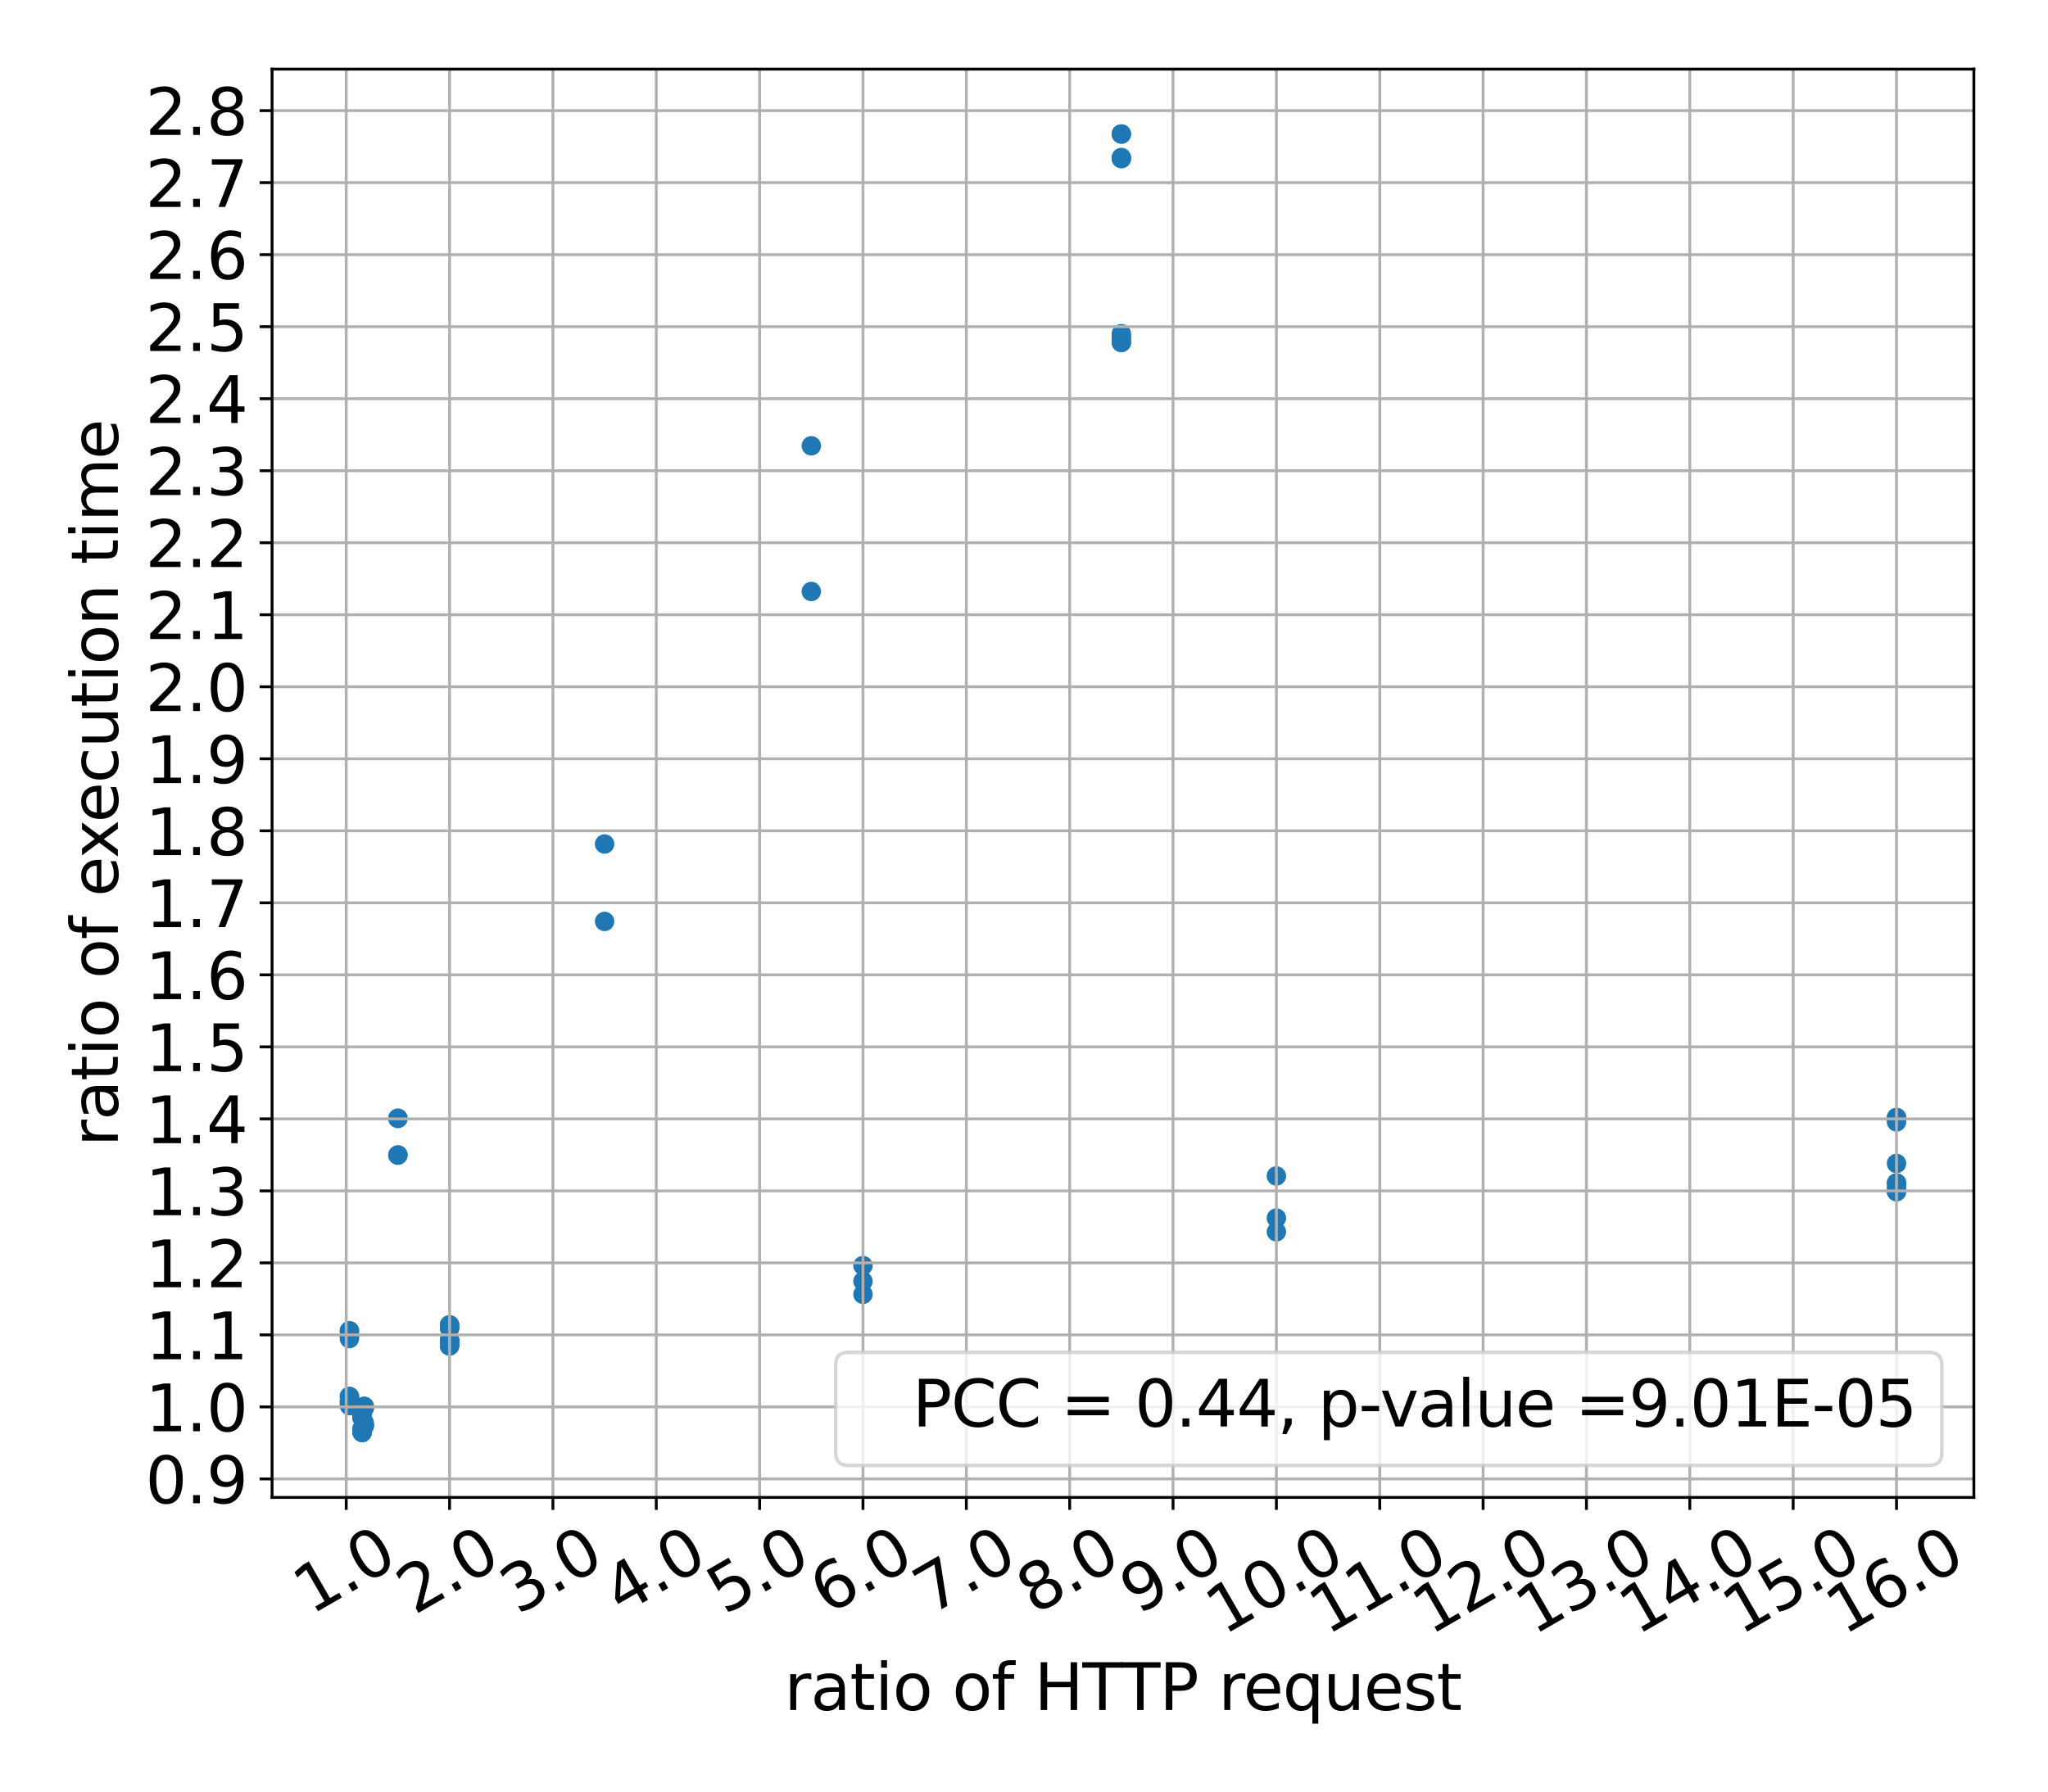 <?xml version="1.0" encoding="utf-8" standalone="no"?>
<!DOCTYPE svg PUBLIC "-//W3C//DTD SVG 1.1//EN"
  "http://www.w3.org/Graphics/SVG/1.1/DTD/svg11.dtd">
<svg xmlns:xlink="http://www.w3.org/1999/xlink" width="576pt" height="504pt" viewBox="0 0 576 504" xmlns="http://www.w3.org/2000/svg" version="1.1">
 <defs>
  <style type="text/css">*{stroke-linejoin: round; stroke-linecap: butt}</style>
 </defs>
 <g id="figure_1">
  <g id="patch_1">
   <path d="M 0 504 
L 576 504 
L 576 0 
L 0 0 
z
" style="fill: #ffffff"/>
  </g>
  <g id="axes_1">
   <g id="patch_2">
    <path d="M 76.52 421.245 
L 555.15 421.245 
L 555.15 19.44 
L 76.52 19.44 
z
" style="fill: #ffffff"/>
   </g>
   <g id="PathCollection_1">
    <defs>
     <path id="m82e9afa52d" d="M 0 2.236 
C 0.593 2.236 1.162 2 1.581 1.581 
C 2 1.162 2.236 0.593 2.236 0 
C 2.236 -0.593 2 -1.162 1.581 -1.581 
C 1.162 -2 0.593 -2.236 0 -2.236 
C -0.593 -2.236 -1.162 -2 -1.581 -1.581 
C -2 -1.162 -2.236 -0.593 -2.236 0 
C -2.236 0.593 -2 1.162 -1.581 1.581 
C -1.162 2 -0.593 2.236 0 2.236 
z
" style="stroke: #1f77b4"/>
    </defs>
    <g clip-path="url(#p5d6ca84e27)">
     <use xlink:href="#m82e9afa52d" x="101.847" y="398.099" style="fill: #1f77b4; stroke: #1f77b4"/>
     <use xlink:href="#m82e9afa52d" x="102.43" y="400.237" style="fill: #1f77b4; stroke: #1f77b4"/>
     <use xlink:href="#m82e9afa52d" x="98.276" y="376.557" style="fill: #1f77b4; stroke: #1f77b4"/>
     <use xlink:href="#m82e9afa52d" x="101.847" y="402.591" style="fill: #1f77b4; stroke: #1f77b4"/>
     <use xlink:href="#m82e9afa52d" x="102.43" y="396.157" style="fill: #1f77b4; stroke: #1f77b4"/>
     <use xlink:href="#m82e9afa52d" x="98.276" y="395.427" style="fill: #1f77b4; stroke: #1f77b4"/>
     <use xlink:href="#m82e9afa52d" x="533.394" y="327.301" style="fill: #1f77b4; stroke: #1f77b4"/>
     <use xlink:href="#m82e9afa52d" x="533.394" y="334.201" style="fill: #1f77b4; stroke: #1f77b4"/>
     <use xlink:href="#m82e9afa52d" x="315.384" y="44.306" style="fill: #1f77b4; stroke: #1f77b4"/>
     <use xlink:href="#m82e9afa52d" x="315.384" y="93.881" style="fill: #1f77b4; stroke: #1f77b4"/>
     <use xlink:href="#m82e9afa52d" x="533.394" y="315.597" style="fill: #1f77b4; stroke: #1f77b4"/>
     <use xlink:href="#m82e9afa52d" x="126.443" y="377.109" style="fill: #1f77b4; stroke: #1f77b4"/>
     <use xlink:href="#m82e9afa52d" x="126.443" y="377.193" style="fill: #1f77b4; stroke: #1f77b4"/>
     <use xlink:href="#m82e9afa52d" x="315.384" y="37.704" style="fill: #1f77b4; stroke: #1f77b4"/>
     <use xlink:href="#m82e9afa52d" x="111.909" y="324.929" style="fill: #1f77b4; stroke: #1f77b4"/>
     <use xlink:href="#m82e9afa52d" x="126.443" y="372.726" style="fill: #1f77b4; stroke: #1f77b4"/>
     <use xlink:href="#m82e9afa52d" x="101.847" y="398.854" style="fill: #1f77b4; stroke: #1f77b4"/>
     <use xlink:href="#m82e9afa52d" x="102.43" y="400.827" style="fill: #1f77b4; stroke: #1f77b4"/>
     <use xlink:href="#m82e9afa52d" x="98.276" y="375.835" style="fill: #1f77b4; stroke: #1f77b4"/>
     <use xlink:href="#m82e9afa52d" x="101.847" y="401.935" style="fill: #1f77b4; stroke: #1f77b4"/>
     <use xlink:href="#m82e9afa52d" x="102.43" y="395.953" style="fill: #1f77b4; stroke: #1f77b4"/>
     <use xlink:href="#m82e9afa52d" x="98.276" y="392.863" style="fill: #1f77b4; stroke: #1f77b4"/>
     <use xlink:href="#m82e9afa52d" x="126.443" y="377.888" style="fill: #1f77b4; stroke: #1f77b4"/>
     <use xlink:href="#m82e9afa52d" x="533.394" y="335.199" style="fill: #1f77b4; stroke: #1f77b4"/>
     <use xlink:href="#m82e9afa52d" x="111.909" y="314.601" style="fill: #1f77b4; stroke: #1f77b4"/>
     <use xlink:href="#m82e9afa52d" x="315.384" y="95.038" style="fill: #1f77b4; stroke: #1f77b4"/>
     <use xlink:href="#m82e9afa52d" x="126.443" y="373.596" style="fill: #1f77b4; stroke: #1f77b4"/>
     <use xlink:href="#m82e9afa52d" x="101.847" y="398.482" style="fill: #1f77b4; stroke: #1f77b4"/>
     <use xlink:href="#m82e9afa52d" x="102.43" y="401.15" style="fill: #1f77b4; stroke: #1f77b4"/>
     <use xlink:href="#m82e9afa52d" x="98.276" y="374.39" style="fill: #1f77b4; stroke: #1f77b4"/>
     <use xlink:href="#m82e9afa52d" x="101.847" y="402.981" style="fill: #1f77b4; stroke: #1f77b4"/>
     <use xlink:href="#m82e9afa52d" x="102.43" y="395.641" style="fill: #1f77b4; stroke: #1f77b4"/>
     <use xlink:href="#m82e9afa52d" x="98.276" y="394.319" style="fill: #1f77b4; stroke: #1f77b4"/>
     <use xlink:href="#m82e9afa52d" x="126.443" y="378.601" style="fill: #1f77b4; stroke: #1f77b4"/>
     <use xlink:href="#m82e9afa52d" x="533.394" y="332.812" style="fill: #1f77b4; stroke: #1f77b4"/>
     <use xlink:href="#m82e9afa52d" x="315.384" y="44.594" style="fill: #1f77b4; stroke: #1f77b4"/>
     <use xlink:href="#m82e9afa52d" x="315.384" y="96.34" style="fill: #1f77b4; stroke: #1f77b4"/>
     <use xlink:href="#m82e9afa52d" x="533.394" y="314.39" style="fill: #1f77b4; stroke: #1f77b4"/>
     <use xlink:href="#m82e9afa52d" x="126.443" y="377.109" style="fill: #1f77b4; stroke: #1f77b4"/>
     <use xlink:href="#m82e9afa52d" x="126.443" y="377.193" style="fill: #1f77b4; stroke: #1f77b4"/>
     <use xlink:href="#m82e9afa52d" x="315.384" y="37.704" style="fill: #1f77b4; stroke: #1f77b4"/>
     <use xlink:href="#m82e9afa52d" x="111.909" y="324.929" style="fill: #1f77b4; stroke: #1f77b4"/>
     <use xlink:href="#m82e9afa52d" x="126.443" y="372.726" style="fill: #1f77b4; stroke: #1f77b4"/>
     <use xlink:href="#m82e9afa52d" x="101.847" y="398.854" style="fill: #1f77b4; stroke: #1f77b4"/>
     <use xlink:href="#m82e9afa52d" x="102.43" y="400.827" style="fill: #1f77b4; stroke: #1f77b4"/>
     <use xlink:href="#m82e9afa52d" x="98.276" y="375.835" style="fill: #1f77b4; stroke: #1f77b4"/>
     <use xlink:href="#m82e9afa52d" x="101.847" y="401.935" style="fill: #1f77b4; stroke: #1f77b4"/>
     <use xlink:href="#m82e9afa52d" x="102.43" y="395.953" style="fill: #1f77b4; stroke: #1f77b4"/>
     <use xlink:href="#m82e9afa52d" x="98.276" y="392.863" style="fill: #1f77b4; stroke: #1f77b4"/>
     <use xlink:href="#m82e9afa52d" x="126.443" y="377.888" style="fill: #1f77b4; stroke: #1f77b4"/>
     <use xlink:href="#m82e9afa52d" x="533.394" y="335.199" style="fill: #1f77b4; stroke: #1f77b4"/>
     <use xlink:href="#m82e9afa52d" x="111.909" y="314.601" style="fill: #1f77b4; stroke: #1f77b4"/>
     <use xlink:href="#m82e9afa52d" x="315.384" y="95.038" style="fill: #1f77b4; stroke: #1f77b4"/>
     <use xlink:href="#m82e9afa52d" x="126.443" y="373.596" style="fill: #1f77b4; stroke: #1f77b4"/>
     <use xlink:href="#m82e9afa52d" x="101.847" y="398.482" style="fill: #1f77b4; stroke: #1f77b4"/>
     <use xlink:href="#m82e9afa52d" x="102.43" y="401.15" style="fill: #1f77b4; stroke: #1f77b4"/>
     <use xlink:href="#m82e9afa52d" x="98.276" y="374.39" style="fill: #1f77b4; stroke: #1f77b4"/>
     <use xlink:href="#m82e9afa52d" x="101.847" y="402.981" style="fill: #1f77b4; stroke: #1f77b4"/>
     <use xlink:href="#m82e9afa52d" x="102.43" y="395.641" style="fill: #1f77b4; stroke: #1f77b4"/>
     <use xlink:href="#m82e9afa52d" x="98.276" y="394.319" style="fill: #1f77b4; stroke: #1f77b4"/>
     <use xlink:href="#m82e9afa52d" x="126.443" y="378.601" style="fill: #1f77b4; stroke: #1f77b4"/>
     <use xlink:href="#m82e9afa52d" x="533.394" y="332.812" style="fill: #1f77b4; stroke: #1f77b4"/>
     <use xlink:href="#m82e9afa52d" x="315.384" y="44.594" style="fill: #1f77b4; stroke: #1f77b4"/>
     <use xlink:href="#m82e9afa52d" x="315.384" y="96.34" style="fill: #1f77b4; stroke: #1f77b4"/>
     <use xlink:href="#m82e9afa52d" x="533.394" y="314.39" style="fill: #1f77b4; stroke: #1f77b4"/>
     <use xlink:href="#m82e9afa52d" x="358.986" y="342.659" style="fill: #1f77b4; stroke: #1f77b4"/>
     <use xlink:href="#m82e9afa52d" x="358.986" y="346.522" style="fill: #1f77b4; stroke: #1f77b4"/>
     <use xlink:href="#m82e9afa52d" x="228.18" y="125.413" style="fill: #1f77b4; stroke: #1f77b4"/>
     <use xlink:href="#m82e9afa52d" x="228.18" y="166.393" style="fill: #1f77b4; stroke: #1f77b4"/>
     <use xlink:href="#m82e9afa52d" x="358.986" y="330.813" style="fill: #1f77b4; stroke: #1f77b4"/>
     <use xlink:href="#m82e9afa52d" x="242.714" y="360.437" style="fill: #1f77b4; stroke: #1f77b4"/>
     <use xlink:href="#m82e9afa52d" x="242.714" y="364.112" style="fill: #1f77b4; stroke: #1f77b4"/>
     <use xlink:href="#m82e9afa52d" x="170.044" y="237.427" style="fill: #1f77b4; stroke: #1f77b4"/>
     <use xlink:href="#m82e9afa52d" x="170.044" y="259.208" style="fill: #1f77b4; stroke: #1f77b4"/>
     <use xlink:href="#m82e9afa52d" x="242.714" y="356.029" style="fill: #1f77b4; stroke: #1f77b4"/>
    </g>
   </g>
   <g id="matplotlib.axis_1">
    <g id="xtick_1">
     <g id="line2d_1">
      <path d="M 97.375 421.245 
L 97.375 19.44 
" clip-path="url(#p5d6ca84e27)" style="fill: none; stroke: #b0b0b0; stroke-width: 0.8; stroke-linecap: square"/>
     </g>
     <g id="line2d_2">
      <defs>
       <path id="m3d6c0a48e7" d="M 0 0 
L 0 3.5 
" style="stroke: #000000; stroke-width: 0.8"/>
      </defs>
      <g>
       <use xlink:href="#m3d6c0a48e7" x="97.375" y="421.245" style="stroke: #000000; stroke-width: 0.8"/>
      </g>
     </g>
     <g id="text_1">
      <!-- 1.0 -->
      <g transform="translate(87.463 454.403) rotate(-30) scale(0.18 -0.18)">
       <defs>
        <path id="DejaVuSans-31" d="M 794 531 
L 1825 531 
L 1825 4091 
L 703 3866 
L 703 4441 
L 1819 4666 
L 2450 4666 
L 2450 531 
L 3481 531 
L 3481 0 
L 794 0 
L 794 531 
z
" transform="scale(0.016)"/>
        <path id="DejaVuSans-2e" d="M 684 794 
L 1344 794 
L 1344 0 
L 684 0 
L 684 794 
z
" transform="scale(0.016)"/>
        <path id="DejaVuSans-30" d="M 2034 4250 
Q 1547 4250 1301 3770 
Q 1056 3291 1056 2328 
Q 1056 1369 1301 889 
Q 1547 409 2034 409 
Q 2525 409 2770 889 
Q 3016 1369 3016 2328 
Q 3016 3291 2770 3770 
Q 2525 4250 2034 4250 
z
M 2034 4750 
Q 2819 4750 3233 4129 
Q 3647 3509 3647 2328 
Q 3647 1150 3233 529 
Q 2819 -91 2034 -91 
Q 1250 -91 836 529 
Q 422 1150 422 2328 
Q 422 3509 836 4129 
Q 1250 4750 2034 4750 
z
" transform="scale(0.016)"/>
       </defs>
       <use xlink:href="#DejaVuSans-31"/>
       <use xlink:href="#DejaVuSans-2e" x="63.623"/>
       <use xlink:href="#DejaVuSans-30" x="95.41"/>
      </g>
     </g>
    </g>
    <g id="xtick_2">
     <g id="line2d_3">
      <path d="M 126.443 421.245 
L 126.443 19.44 
" clip-path="url(#p5d6ca84e27)" style="fill: none; stroke: #b0b0b0; stroke-width: 0.8; stroke-linecap: square"/>
     </g>
     <g id="line2d_4">
      <g>
       <use xlink:href="#m3d6c0a48e7" x="126.443" y="421.245" style="stroke: #000000; stroke-width: 0.8"/>
      </g>
     </g>
     <g id="text_2">
      <!-- 2.0 -->
      <g transform="translate(116.531 454.403) rotate(-30) scale(0.18 -0.18)">
       <defs>
        <path id="DejaVuSans-32" d="M 1228 531 
L 3431 531 
L 3431 0 
L 469 0 
L 469 531 
Q 828 903 1448 1529 
Q 2069 2156 2228 2338 
Q 2531 2678 2651 2914 
Q 2772 3150 2772 3378 
Q 2772 3750 2511 3984 
Q 2250 4219 1831 4219 
Q 1534 4219 1204 4116 
Q 875 4013 500 3803 
L 500 4441 
Q 881 4594 1212 4672 
Q 1544 4750 1819 4750 
Q 2544 4750 2975 4387 
Q 3406 4025 3406 3419 
Q 3406 3131 3298 2873 
Q 3191 2616 2906 2266 
Q 2828 2175 2409 1742 
Q 1991 1309 1228 531 
z
" transform="scale(0.016)"/>
       </defs>
       <use xlink:href="#DejaVuSans-32"/>
       <use xlink:href="#DejaVuSans-2e" x="63.623"/>
       <use xlink:href="#DejaVuSans-30" x="95.41"/>
      </g>
     </g>
    </g>
    <g id="xtick_3">
     <g id="line2d_5">
      <path d="M 155.51 421.245 
L 155.51 19.44 
" clip-path="url(#p5d6ca84e27)" style="fill: none; stroke: #b0b0b0; stroke-width: 0.8; stroke-linecap: square"/>
     </g>
     <g id="line2d_6">
      <g>
       <use xlink:href="#m3d6c0a48e7" x="155.51" y="421.245" style="stroke: #000000; stroke-width: 0.8"/>
      </g>
     </g>
     <g id="text_3">
      <!-- 3.0 -->
      <g transform="translate(145.599 454.403) rotate(-30) scale(0.18 -0.18)">
       <defs>
        <path id="DejaVuSans-33" d="M 2597 2516 
Q 3050 2419 3304 2112 
Q 3559 1806 3559 1356 
Q 3559 666 3084 287 
Q 2609 -91 1734 -91 
Q 1441 -91 1130 -33 
Q 819 25 488 141 
L 488 750 
Q 750 597 1062 519 
Q 1375 441 1716 441 
Q 2309 441 2620 675 
Q 2931 909 2931 1356 
Q 2931 1769 2642 2001 
Q 2353 2234 1838 2234 
L 1294 2234 
L 1294 2753 
L 1863 2753 
Q 2328 2753 2575 2939 
Q 2822 3125 2822 3475 
Q 2822 3834 2567 4026 
Q 2313 4219 1838 4219 
Q 1578 4219 1281 4162 
Q 984 4106 628 3988 
L 628 4550 
Q 988 4650 1302 4700 
Q 1616 4750 1894 4750 
Q 2613 4750 3031 4423 
Q 3450 4097 3450 3541 
Q 3450 3153 3228 2886 
Q 3006 2619 2597 2516 
z
" transform="scale(0.016)"/>
       </defs>
       <use xlink:href="#DejaVuSans-33"/>
       <use xlink:href="#DejaVuSans-2e" x="63.623"/>
       <use xlink:href="#DejaVuSans-30" x="95.41"/>
      </g>
     </g>
    </g>
    <g id="xtick_4">
     <g id="line2d_7">
      <path d="M 184.578 421.245 
L 184.578 19.44 
" clip-path="url(#p5d6ca84e27)" style="fill: none; stroke: #b0b0b0; stroke-width: 0.8; stroke-linecap: square"/>
     </g>
     <g id="line2d_8">
      <g>
       <use xlink:href="#m3d6c0a48e7" x="184.578" y="421.245" style="stroke: #000000; stroke-width: 0.8"/>
      </g>
     </g>
     <g id="text_4">
      <!-- 4.0 -->
      <g transform="translate(174.667 454.403) rotate(-30) scale(0.18 -0.18)">
       <defs>
        <path id="DejaVuSans-34" d="M 2419 4116 
L 825 1625 
L 2419 1625 
L 2419 4116 
z
M 2253 4666 
L 3047 4666 
L 3047 1625 
L 3713 1625 
L 3713 1100 
L 3047 1100 
L 3047 0 
L 2419 0 
L 2419 1100 
L 313 1100 
L 313 1709 
L 2253 4666 
z
" transform="scale(0.016)"/>
       </defs>
       <use xlink:href="#DejaVuSans-34"/>
       <use xlink:href="#DejaVuSans-2e" x="63.623"/>
       <use xlink:href="#DejaVuSans-30" x="95.41"/>
      </g>
     </g>
    </g>
    <g id="xtick_5">
     <g id="line2d_9">
      <path d="M 213.646 421.245 
L 213.646 19.44 
" clip-path="url(#p5d6ca84e27)" style="fill: none; stroke: #b0b0b0; stroke-width: 0.8; stroke-linecap: square"/>
     </g>
     <g id="line2d_10">
      <g>
       <use xlink:href="#m3d6c0a48e7" x="213.646" y="421.245" style="stroke: #000000; stroke-width: 0.8"/>
      </g>
     </g>
     <g id="text_5">
      <!-- 5.0 -->
      <g transform="translate(203.735 454.403) rotate(-30) scale(0.18 -0.18)">
       <defs>
        <path id="DejaVuSans-35" d="M 691 4666 
L 3169 4666 
L 3169 4134 
L 1269 4134 
L 1269 2991 
Q 1406 3038 1543 3061 
Q 1681 3084 1819 3084 
Q 2600 3084 3056 2656 
Q 3513 2228 3513 1497 
Q 3513 744 3044 326 
Q 2575 -91 1722 -91 
Q 1428 -91 1123 -41 
Q 819 9 494 109 
L 494 744 
Q 775 591 1075 516 
Q 1375 441 1709 441 
Q 2250 441 2565 725 
Q 2881 1009 2881 1497 
Q 2881 1984 2565 2268 
Q 2250 2553 1709 2553 
Q 1456 2553 1204 2497 
Q 953 2441 691 2322 
L 691 4666 
z
" transform="scale(0.016)"/>
       </defs>
       <use xlink:href="#DejaVuSans-35"/>
       <use xlink:href="#DejaVuSans-2e" x="63.623"/>
       <use xlink:href="#DejaVuSans-30" x="95.41"/>
      </g>
     </g>
    </g>
    <g id="xtick_6">
     <g id="line2d_11">
      <path d="M 242.714 421.245 
L 242.714 19.44 
" clip-path="url(#p5d6ca84e27)" style="fill: none; stroke: #b0b0b0; stroke-width: 0.8; stroke-linecap: square"/>
     </g>
     <g id="line2d_12">
      <g>
       <use xlink:href="#m3d6c0a48e7" x="242.714" y="421.245" style="stroke: #000000; stroke-width: 0.8"/>
      </g>
     </g>
     <g id="text_6">
      <!-- 6.0 -->
      <g transform="translate(232.803 454.403) rotate(-30) scale(0.18 -0.18)">
       <defs>
        <path id="DejaVuSans-36" d="M 2113 2584 
Q 1688 2584 1439 2293 
Q 1191 2003 1191 1497 
Q 1191 994 1439 701 
Q 1688 409 2113 409 
Q 2538 409 2786 701 
Q 3034 994 3034 1497 
Q 3034 2003 2786 2293 
Q 2538 2584 2113 2584 
z
M 3366 4563 
L 3366 3988 
Q 3128 4100 2886 4159 
Q 2644 4219 2406 4219 
Q 1781 4219 1451 3797 
Q 1122 3375 1075 2522 
Q 1259 2794 1537 2939 
Q 1816 3084 2150 3084 
Q 2853 3084 3261 2657 
Q 3669 2231 3669 1497 
Q 3669 778 3244 343 
Q 2819 -91 2113 -91 
Q 1303 -91 875 529 
Q 447 1150 447 2328 
Q 447 3434 972 4092 
Q 1497 4750 2381 4750 
Q 2619 4750 2861 4703 
Q 3103 4656 3366 4563 
z
" transform="scale(0.016)"/>
       </defs>
       <use xlink:href="#DejaVuSans-36"/>
       <use xlink:href="#DejaVuSans-2e" x="63.623"/>
       <use xlink:href="#DejaVuSans-30" x="95.41"/>
      </g>
     </g>
    </g>
    <g id="xtick_7">
     <g id="line2d_13">
      <path d="M 271.782 421.245 
L 271.782 19.44 
" clip-path="url(#p5d6ca84e27)" style="fill: none; stroke: #b0b0b0; stroke-width: 0.8; stroke-linecap: square"/>
     </g>
     <g id="line2d_14">
      <g>
       <use xlink:href="#m3d6c0a48e7" x="271.782" y="421.245" style="stroke: #000000; stroke-width: 0.8"/>
      </g>
     </g>
     <g id="text_7">
      <!-- 7.0 -->
      <g transform="translate(261.87 454.403) rotate(-30) scale(0.18 -0.18)">
       <defs>
        <path id="DejaVuSans-37" d="M 525 4666 
L 3525 4666 
L 3525 4397 
L 1831 0 
L 1172 0 
L 2766 4134 
L 525 4134 
L 525 4666 
z
" transform="scale(0.016)"/>
       </defs>
       <use xlink:href="#DejaVuSans-37"/>
       <use xlink:href="#DejaVuSans-2e" x="63.623"/>
       <use xlink:href="#DejaVuSans-30" x="95.41"/>
      </g>
     </g>
    </g>
    <g id="xtick_8">
     <g id="line2d_15">
      <path d="M 300.85 421.245 
L 300.85 19.44 
" clip-path="url(#p5d6ca84e27)" style="fill: none; stroke: #b0b0b0; stroke-width: 0.8; stroke-linecap: square"/>
     </g>
     <g id="line2d_16">
      <g>
       <use xlink:href="#m3d6c0a48e7" x="300.85" y="421.245" style="stroke: #000000; stroke-width: 0.8"/>
      </g>
     </g>
     <g id="text_8">
      <!-- 8.0 -->
      <g transform="translate(290.938 454.403) rotate(-30) scale(0.18 -0.18)">
       <defs>
        <path id="DejaVuSans-38" d="M 2034 2216 
Q 1584 2216 1326 1975 
Q 1069 1734 1069 1313 
Q 1069 891 1326 650 
Q 1584 409 2034 409 
Q 2484 409 2743 651 
Q 3003 894 3003 1313 
Q 3003 1734 2745 1975 
Q 2488 2216 2034 2216 
z
M 1403 2484 
Q 997 2584 770 2862 
Q 544 3141 544 3541 
Q 544 4100 942 4425 
Q 1341 4750 2034 4750 
Q 2731 4750 3128 4425 
Q 3525 4100 3525 3541 
Q 3525 3141 3298 2862 
Q 3072 2584 2669 2484 
Q 3125 2378 3379 2068 
Q 3634 1759 3634 1313 
Q 3634 634 3220 271 
Q 2806 -91 2034 -91 
Q 1263 -91 848 271 
Q 434 634 434 1313 
Q 434 1759 690 2068 
Q 947 2378 1403 2484 
z
M 1172 3481 
Q 1172 3119 1398 2916 
Q 1625 2713 2034 2713 
Q 2441 2713 2670 2916 
Q 2900 3119 2900 3481 
Q 2900 3844 2670 4047 
Q 2441 4250 2034 4250 
Q 1625 4250 1398 4047 
Q 1172 3844 1172 3481 
z
" transform="scale(0.016)"/>
       </defs>
       <use xlink:href="#DejaVuSans-38"/>
       <use xlink:href="#DejaVuSans-2e" x="63.623"/>
       <use xlink:href="#DejaVuSans-30" x="95.41"/>
      </g>
     </g>
    </g>
    <g id="xtick_9">
     <g id="line2d_17">
      <path d="M 329.918 421.245 
L 329.918 19.44 
" clip-path="url(#p5d6ca84e27)" style="fill: none; stroke: #b0b0b0; stroke-width: 0.8; stroke-linecap: square"/>
     </g>
     <g id="line2d_18">
      <g>
       <use xlink:href="#m3d6c0a48e7" x="329.918" y="421.245" style="stroke: #000000; stroke-width: 0.8"/>
      </g>
     </g>
     <g id="text_9">
      <!-- 9.0 -->
      <g transform="translate(320.006 454.403) rotate(-30) scale(0.18 -0.18)">
       <defs>
        <path id="DejaVuSans-39" d="M 703 97 
L 703 672 
Q 941 559 1184 500 
Q 1428 441 1663 441 
Q 2288 441 2617 861 
Q 2947 1281 2994 2138 
Q 2813 1869 2534 1725 
Q 2256 1581 1919 1581 
Q 1219 1581 811 2004 
Q 403 2428 403 3163 
Q 403 3881 828 4315 
Q 1253 4750 1959 4750 
Q 2769 4750 3195 4129 
Q 3622 3509 3622 2328 
Q 3622 1225 3098 567 
Q 2575 -91 1691 -91 
Q 1453 -91 1209 -44 
Q 966 3 703 97 
z
M 1959 2075 
Q 2384 2075 2632 2365 
Q 2881 2656 2881 3163 
Q 2881 3666 2632 3958 
Q 2384 4250 1959 4250 
Q 1534 4250 1286 3958 
Q 1038 3666 1038 3163 
Q 1038 2656 1286 2365 
Q 1534 2075 1959 2075 
z
" transform="scale(0.016)"/>
       </defs>
       <use xlink:href="#DejaVuSans-39"/>
       <use xlink:href="#DejaVuSans-2e" x="63.623"/>
       <use xlink:href="#DejaVuSans-30" x="95.41"/>
      </g>
     </g>
    </g>
    <g id="xtick_10">
     <g id="line2d_19">
      <path d="M 358.986 421.245 
L 358.986 19.44 
" clip-path="url(#p5d6ca84e27)" style="fill: none; stroke: #b0b0b0; stroke-width: 0.8; stroke-linecap: square"/>
     </g>
     <g id="line2d_20">
      <g>
       <use xlink:href="#m3d6c0a48e7" x="358.986" y="421.245" style="stroke: #000000; stroke-width: 0.8"/>
      </g>
     </g>
     <g id="text_10">
      <!-- 10.0 -->
      <g transform="translate(344.115 460.129) rotate(-30) scale(0.18 -0.18)">
       <use xlink:href="#DejaVuSans-31"/>
       <use xlink:href="#DejaVuSans-30" x="63.623"/>
       <use xlink:href="#DejaVuSans-2e" x="127.246"/>
       <use xlink:href="#DejaVuSans-30" x="159.033"/>
      </g>
     </g>
    </g>
    <g id="xtick_11">
     <g id="line2d_21">
      <path d="M 388.054 421.245 
L 388.054 19.44 
" clip-path="url(#p5d6ca84e27)" style="fill: none; stroke: #b0b0b0; stroke-width: 0.8; stroke-linecap: square"/>
     </g>
     <g id="line2d_22">
      <g>
       <use xlink:href="#m3d6c0a48e7" x="388.054" y="421.245" style="stroke: #000000; stroke-width: 0.8"/>
      </g>
     </g>
     <g id="text_11">
      <!-- 11.0 -->
      <g transform="translate(373.183 460.129) rotate(-30) scale(0.18 -0.18)">
       <use xlink:href="#DejaVuSans-31"/>
       <use xlink:href="#DejaVuSans-31" x="63.623"/>
       <use xlink:href="#DejaVuSans-2e" x="127.246"/>
       <use xlink:href="#DejaVuSans-30" x="159.033"/>
      </g>
     </g>
    </g>
    <g id="xtick_12">
     <g id="line2d_23">
      <path d="M 417.122 421.245 
L 417.122 19.44 
" clip-path="url(#p5d6ca84e27)" style="fill: none; stroke: #b0b0b0; stroke-width: 0.8; stroke-linecap: square"/>
     </g>
     <g id="line2d_24">
      <g>
       <use xlink:href="#m3d6c0a48e7" x="417.122" y="421.245" style="stroke: #000000; stroke-width: 0.8"/>
      </g>
     </g>
     <g id="text_12">
      <!-- 12.0 -->
      <g transform="translate(402.251 460.129) rotate(-30) scale(0.18 -0.18)">
       <use xlink:href="#DejaVuSans-31"/>
       <use xlink:href="#DejaVuSans-32" x="63.623"/>
       <use xlink:href="#DejaVuSans-2e" x="127.246"/>
       <use xlink:href="#DejaVuSans-30" x="159.033"/>
      </g>
     </g>
    </g>
    <g id="xtick_13">
     <g id="line2d_25">
      <path d="M 446.19 421.245 
L 446.19 19.44 
" clip-path="url(#p5d6ca84e27)" style="fill: none; stroke: #b0b0b0; stroke-width: 0.8; stroke-linecap: square"/>
     </g>
     <g id="line2d_26">
      <g>
       <use xlink:href="#m3d6c0a48e7" x="446.19" y="421.245" style="stroke: #000000; stroke-width: 0.8"/>
      </g>
     </g>
     <g id="text_13">
      <!-- 13.0 -->
      <g transform="translate(431.319 460.129) rotate(-30) scale(0.18 -0.18)">
       <use xlink:href="#DejaVuSans-31"/>
       <use xlink:href="#DejaVuSans-33" x="63.623"/>
       <use xlink:href="#DejaVuSans-2e" x="127.246"/>
       <use xlink:href="#DejaVuSans-30" x="159.033"/>
      </g>
     </g>
    </g>
    <g id="xtick_14">
     <g id="line2d_27">
      <path d="M 475.258 421.245 
L 475.258 19.44 
" clip-path="url(#p5d6ca84e27)" style="fill: none; stroke: #b0b0b0; stroke-width: 0.8; stroke-linecap: square"/>
     </g>
     <g id="line2d_28">
      <g>
       <use xlink:href="#m3d6c0a48e7" x="475.258" y="421.245" style="stroke: #000000; stroke-width: 0.8"/>
      </g>
     </g>
     <g id="text_14">
      <!-- 14.0 -->
      <g transform="translate(460.387 460.129) rotate(-30) scale(0.18 -0.18)">
       <use xlink:href="#DejaVuSans-31"/>
       <use xlink:href="#DejaVuSans-34" x="63.623"/>
       <use xlink:href="#DejaVuSans-2e" x="127.246"/>
       <use xlink:href="#DejaVuSans-30" x="159.033"/>
      </g>
     </g>
    </g>
    <g id="xtick_15">
     <g id="line2d_29">
      <path d="M 504.326 421.245 
L 504.326 19.44 
" clip-path="url(#p5d6ca84e27)" style="fill: none; stroke: #b0b0b0; stroke-width: 0.8; stroke-linecap: square"/>
     </g>
     <g id="line2d_30">
      <g>
       <use xlink:href="#m3d6c0a48e7" x="504.326" y="421.245" style="stroke: #000000; stroke-width: 0.8"/>
      </g>
     </g>
     <g id="text_15">
      <!-- 15.0 -->
      <g transform="translate(489.455 460.129) rotate(-30) scale(0.18 -0.18)">
       <use xlink:href="#DejaVuSans-31"/>
       <use xlink:href="#DejaVuSans-35" x="63.623"/>
       <use xlink:href="#DejaVuSans-2e" x="127.246"/>
       <use xlink:href="#DejaVuSans-30" x="159.033"/>
      </g>
     </g>
    </g>
    <g id="xtick_16">
     <g id="line2d_31">
      <path d="M 533.394 421.245 
L 533.394 19.44 
" clip-path="url(#p5d6ca84e27)" style="fill: none; stroke: #b0b0b0; stroke-width: 0.8; stroke-linecap: square"/>
     </g>
     <g id="line2d_32">
      <g>
       <use xlink:href="#m3d6c0a48e7" x="533.394" y="421.245" style="stroke: #000000; stroke-width: 0.8"/>
      </g>
     </g>
     <g id="text_16">
      <!-- 16.0 -->
      <g transform="translate(518.523 460.129) rotate(-30) scale(0.18 -0.18)">
       <use xlink:href="#DejaVuSans-31"/>
       <use xlink:href="#DejaVuSans-36" x="63.623"/>
       <use xlink:href="#DejaVuSans-2e" x="127.246"/>
       <use xlink:href="#DejaVuSans-30" x="159.033"/>
      </g>
     </g>
    </g>
    <g id="text_17">
     <!-- ratio of HTTP request -->
     <g transform="translate(220.59 481.048) scale(0.18 -0.18)">
      <defs>
       <path id="DejaVuSans-72" d="M 2631 2963 
Q 2534 3019 2420 3045 
Q 2306 3072 2169 3072 
Q 1681 3072 1420 2755 
Q 1159 2438 1159 1844 
L 1159 0 
L 581 0 
L 581 3500 
L 1159 3500 
L 1159 2956 
Q 1341 3275 1631 3429 
Q 1922 3584 2338 3584 
Q 2397 3584 2469 3576 
Q 2541 3569 2628 3553 
L 2631 2963 
z
" transform="scale(0.016)"/>
       <path id="DejaVuSans-61" d="M 2194 1759 
Q 1497 1759 1228 1600 
Q 959 1441 959 1056 
Q 959 750 1161 570 
Q 1363 391 1709 391 
Q 2188 391 2477 730 
Q 2766 1069 2766 1631 
L 2766 1759 
L 2194 1759 
z
M 3341 1997 
L 3341 0 
L 2766 0 
L 2766 531 
Q 2569 213 2275 61 
Q 1981 -91 1556 -91 
Q 1019 -91 701 211 
Q 384 513 384 1019 
Q 384 1609 779 1909 
Q 1175 2209 1959 2209 
L 2766 2209 
L 2766 2266 
Q 2766 2663 2505 2880 
Q 2244 3097 1772 3097 
Q 1472 3097 1187 3025 
Q 903 2953 641 2809 
L 641 3341 
Q 956 3463 1253 3523 
Q 1550 3584 1831 3584 
Q 2591 3584 2966 3190 
Q 3341 2797 3341 1997 
z
" transform="scale(0.016)"/>
       <path id="DejaVuSans-74" d="M 1172 4494 
L 1172 3500 
L 2356 3500 
L 2356 3053 
L 1172 3053 
L 1172 1153 
Q 1172 725 1289 603 
Q 1406 481 1766 481 
L 2356 481 
L 2356 0 
L 1766 0 
Q 1100 0 847 248 
Q 594 497 594 1153 
L 594 3053 
L 172 3053 
L 172 3500 
L 594 3500 
L 594 4494 
L 1172 4494 
z
" transform="scale(0.016)"/>
       <path id="DejaVuSans-69" d="M 603 3500 
L 1178 3500 
L 1178 0 
L 603 0 
L 603 3500 
z
M 603 4863 
L 1178 4863 
L 1178 4134 
L 603 4134 
L 603 4863 
z
" transform="scale(0.016)"/>
       <path id="DejaVuSans-6f" d="M 1959 3097 
Q 1497 3097 1228 2736 
Q 959 2375 959 1747 
Q 959 1119 1226 758 
Q 1494 397 1959 397 
Q 2419 397 2687 759 
Q 2956 1122 2956 1747 
Q 2956 2369 2687 2733 
Q 2419 3097 1959 3097 
z
M 1959 3584 
Q 2709 3584 3137 3096 
Q 3566 2609 3566 1747 
Q 3566 888 3137 398 
Q 2709 -91 1959 -91 
Q 1206 -91 779 398 
Q 353 888 353 1747 
Q 353 2609 779 3096 
Q 1206 3584 1959 3584 
z
" transform="scale(0.016)"/>
       <path id="DejaVuSans-20" transform="scale(0.016)"/>
       <path id="DejaVuSans-66" d="M 2375 4863 
L 2375 4384 
L 1825 4384 
Q 1516 4384 1395 4259 
Q 1275 4134 1275 3809 
L 1275 3500 
L 2222 3500 
L 2222 3053 
L 1275 3053 
L 1275 0 
L 697 0 
L 697 3053 
L 147 3053 
L 147 3500 
L 697 3500 
L 697 3744 
Q 697 4328 969 4595 
Q 1241 4863 1831 4863 
L 2375 4863 
z
" transform="scale(0.016)"/>
       <path id="DejaVuSans-48" d="M 628 4666 
L 1259 4666 
L 1259 2753 
L 3553 2753 
L 3553 4666 
L 4184 4666 
L 4184 0 
L 3553 0 
L 3553 2222 
L 1259 2222 
L 1259 0 
L 628 0 
L 628 4666 
z
" transform="scale(0.016)"/>
       <path id="DejaVuSans-54" d="M -19 4666 
L 3928 4666 
L 3928 4134 
L 2272 4134 
L 2272 0 
L 1638 0 
L 1638 4134 
L -19 4134 
L -19 4666 
z
" transform="scale(0.016)"/>
       <path id="DejaVuSans-50" d="M 1259 4147 
L 1259 2394 
L 2053 2394 
Q 2494 2394 2734 2622 
Q 2975 2850 2975 3272 
Q 2975 3691 2734 3919 
Q 2494 4147 2053 4147 
L 1259 4147 
z
M 628 4666 
L 2053 4666 
Q 2838 4666 3239 4311 
Q 3641 3956 3641 3272 
Q 3641 2581 3239 2228 
Q 2838 1875 2053 1875 
L 1259 1875 
L 1259 0 
L 628 0 
L 628 4666 
z
" transform="scale(0.016)"/>
       <path id="DejaVuSans-65" d="M 3597 1894 
L 3597 1613 
L 953 1613 
Q 991 1019 1311 708 
Q 1631 397 2203 397 
Q 2534 397 2845 478 
Q 3156 559 3463 722 
L 3463 178 
Q 3153 47 2828 -22 
Q 2503 -91 2169 -91 
Q 1331 -91 842 396 
Q 353 884 353 1716 
Q 353 2575 817 3079 
Q 1281 3584 2069 3584 
Q 2775 3584 3186 3129 
Q 3597 2675 3597 1894 
z
M 3022 2063 
Q 3016 2534 2758 2815 
Q 2500 3097 2075 3097 
Q 1594 3097 1305 2825 
Q 1016 2553 972 2059 
L 3022 2063 
z
" transform="scale(0.016)"/>
       <path id="DejaVuSans-71" d="M 947 1747 
Q 947 1113 1208 752 
Q 1469 391 1925 391 
Q 2381 391 2643 752 
Q 2906 1113 2906 1747 
Q 2906 2381 2643 2742 
Q 2381 3103 1925 3103 
Q 1469 3103 1208 2742 
Q 947 2381 947 1747 
z
M 2906 525 
Q 2725 213 2448 61 
Q 2172 -91 1784 -91 
Q 1150 -91 751 415 
Q 353 922 353 1747 
Q 353 2572 751 3078 
Q 1150 3584 1784 3584 
Q 2172 3584 2448 3432 
Q 2725 3281 2906 2969 
L 2906 3500 
L 3481 3500 
L 3481 -1331 
L 2906 -1331 
L 2906 525 
z
" transform="scale(0.016)"/>
       <path id="DejaVuSans-75" d="M 544 1381 
L 544 3500 
L 1119 3500 
L 1119 1403 
Q 1119 906 1312 657 
Q 1506 409 1894 409 
Q 2359 409 2629 706 
Q 2900 1003 2900 1516 
L 2900 3500 
L 3475 3500 
L 3475 0 
L 2900 0 
L 2900 538 
Q 2691 219 2414 64 
Q 2138 -91 1772 -91 
Q 1169 -91 856 284 
Q 544 659 544 1381 
z
M 1991 3584 
L 1991 3584 
z
" transform="scale(0.016)"/>
       <path id="DejaVuSans-73" d="M 2834 3397 
L 2834 2853 
Q 2591 2978 2328 3040 
Q 2066 3103 1784 3103 
Q 1356 3103 1142 2972 
Q 928 2841 928 2578 
Q 928 2378 1081 2264 
Q 1234 2150 1697 2047 
L 1894 2003 
Q 2506 1872 2764 1633 
Q 3022 1394 3022 966 
Q 3022 478 2636 193 
Q 2250 -91 1575 -91 
Q 1294 -91 989 -36 
Q 684 19 347 128 
L 347 722 
Q 666 556 975 473 
Q 1284 391 1588 391 
Q 1994 391 2212 530 
Q 2431 669 2431 922 
Q 2431 1156 2273 1281 
Q 2116 1406 1581 1522 
L 1381 1569 
Q 847 1681 609 1914 
Q 372 2147 372 2553 
Q 372 3047 722 3315 
Q 1072 3584 1716 3584 
Q 2034 3584 2315 3537 
Q 2597 3491 2834 3397 
z
" transform="scale(0.016)"/>
      </defs>
      <use xlink:href="#DejaVuSans-72"/>
      <use xlink:href="#DejaVuSans-61" x="41.113"/>
      <use xlink:href="#DejaVuSans-74" x="102.393"/>
      <use xlink:href="#DejaVuSans-69" x="141.602"/>
      <use xlink:href="#DejaVuSans-6f" x="169.385"/>
      <use xlink:href="#DejaVuSans-20" x="230.566"/>
      <use xlink:href="#DejaVuSans-6f" x="262.354"/>
      <use xlink:href="#DejaVuSans-66" x="323.535"/>
      <use xlink:href="#DejaVuSans-20" x="358.74"/>
      <use xlink:href="#DejaVuSans-48" x="390.527"/>
      <use xlink:href="#DejaVuSans-54" x="465.723"/>
      <use xlink:href="#DejaVuSans-54" x="525.057"/>
      <use xlink:href="#DejaVuSans-50" x="586.141"/>
      <use xlink:href="#DejaVuSans-20" x="646.443"/>
      <use xlink:href="#DejaVuSans-72" x="678.23"/>
      <use xlink:href="#DejaVuSans-65" x="717.094"/>
      <use xlink:href="#DejaVuSans-71" x="778.617"/>
      <use xlink:href="#DejaVuSans-75" x="842.094"/>
      <use xlink:href="#DejaVuSans-65" x="905.473"/>
      <use xlink:href="#DejaVuSans-73" x="966.996"/>
      <use xlink:href="#DejaVuSans-74" x="1019.096"/>
     </g>
    </g>
   </g>
   <g id="matplotlib.axis_2">
    <g id="ytick_1">
     <g id="line2d_33">
      <path d="M 76.52 416.047 
L 555.15 416.047 
" clip-path="url(#p5d6ca84e27)" style="fill: none; stroke: #b0b0b0; stroke-width: 0.8; stroke-linecap: square"/>
     </g>
     <g id="line2d_34">
      <defs>
       <path id="m3d12f5a30f" d="M 0 0 
L -3.5 0 
" style="stroke: #000000; stroke-width: 0.8"/>
      </defs>
      <g>
       <use xlink:href="#m3d12f5a30f" x="76.52" y="416.047" style="stroke: #000000; stroke-width: 0.8"/>
      </g>
     </g>
     <g id="text_18">
      <!-- 0.9 -->
      <g transform="translate(40.894 422.885) scale(0.18 -0.18)">
       <use xlink:href="#DejaVuSans-30"/>
       <use xlink:href="#DejaVuSans-2e" x="63.623"/>
       <use xlink:href="#DejaVuSans-39" x="95.41"/>
      </g>
     </g>
    </g>
    <g id="ytick_2">
     <g id="line2d_35">
      <path d="M 76.52 395.787 
L 555.15 395.787 
" clip-path="url(#p5d6ca84e27)" style="fill: none; stroke: #b0b0b0; stroke-width: 0.8; stroke-linecap: square"/>
     </g>
     <g id="line2d_36">
      <g>
       <use xlink:href="#m3d12f5a30f" x="76.52" y="395.787" style="stroke: #000000; stroke-width: 0.8"/>
      </g>
     </g>
     <g id="text_19">
      <!-- 1.0 -->
      <g transform="translate(40.894 402.626) scale(0.18 -0.18)">
       <use xlink:href="#DejaVuSans-31"/>
       <use xlink:href="#DejaVuSans-2e" x="63.623"/>
       <use xlink:href="#DejaVuSans-30" x="95.41"/>
      </g>
     </g>
    </g>
    <g id="ytick_3">
     <g id="line2d_37">
      <path d="M 76.52 375.528 
L 555.15 375.528 
" clip-path="url(#p5d6ca84e27)" style="fill: none; stroke: #b0b0b0; stroke-width: 0.8; stroke-linecap: square"/>
     </g>
     <g id="line2d_38">
      <g>
       <use xlink:href="#m3d12f5a30f" x="76.52" y="375.528" style="stroke: #000000; stroke-width: 0.8"/>
      </g>
     </g>
     <g id="text_20">
      <!-- 1.1 -->
      <g transform="translate(40.894 382.367) scale(0.18 -0.18)">
       <use xlink:href="#DejaVuSans-31"/>
       <use xlink:href="#DejaVuSans-2e" x="63.623"/>
       <use xlink:href="#DejaVuSans-31" x="95.41"/>
      </g>
     </g>
    </g>
    <g id="ytick_4">
     <g id="line2d_39">
      <path d="M 76.52 355.269 
L 555.15 355.269 
" clip-path="url(#p5d6ca84e27)" style="fill: none; stroke: #b0b0b0; stroke-width: 0.8; stroke-linecap: square"/>
     </g>
     <g id="line2d_40">
      <g>
       <use xlink:href="#m3d12f5a30f" x="76.52" y="355.269" style="stroke: #000000; stroke-width: 0.8"/>
      </g>
     </g>
     <g id="text_21">
      <!-- 1.2 -->
      <g transform="translate(40.894 362.108) scale(0.18 -0.18)">
       <use xlink:href="#DejaVuSans-31"/>
       <use xlink:href="#DejaVuSans-2e" x="63.623"/>
       <use xlink:href="#DejaVuSans-32" x="95.41"/>
      </g>
     </g>
    </g>
    <g id="ytick_5">
     <g id="line2d_41">
      <path d="M 76.52 335.01 
L 555.15 335.01 
" clip-path="url(#p5d6ca84e27)" style="fill: none; stroke: #b0b0b0; stroke-width: 0.8; stroke-linecap: square"/>
     </g>
     <g id="line2d_42">
      <g>
       <use xlink:href="#m3d12f5a30f" x="76.52" y="335.01" style="stroke: #000000; stroke-width: 0.8"/>
      </g>
     </g>
     <g id="text_22">
      <!-- 1.3 -->
      <g transform="translate(40.894 341.848) scale(0.18 -0.18)">
       <use xlink:href="#DejaVuSans-31"/>
       <use xlink:href="#DejaVuSans-2e" x="63.623"/>
       <use xlink:href="#DejaVuSans-33" x="95.41"/>
      </g>
     </g>
    </g>
    <g id="ytick_6">
     <g id="line2d_43">
      <path d="M 76.52 314.751 
L 555.15 314.751 
" clip-path="url(#p5d6ca84e27)" style="fill: none; stroke: #b0b0b0; stroke-width: 0.8; stroke-linecap: square"/>
     </g>
     <g id="line2d_44">
      <g>
       <use xlink:href="#m3d12f5a30f" x="76.52" y="314.751" style="stroke: #000000; stroke-width: 0.8"/>
      </g>
     </g>
     <g id="text_23">
      <!-- 1.4 -->
      <g transform="translate(40.894 321.589) scale(0.18 -0.18)">
       <use xlink:href="#DejaVuSans-31"/>
       <use xlink:href="#DejaVuSans-2e" x="63.623"/>
       <use xlink:href="#DejaVuSans-34" x="95.41"/>
      </g>
     </g>
    </g>
    <g id="ytick_7">
     <g id="line2d_45">
      <path d="M 76.52 294.491 
L 555.15 294.491 
" clip-path="url(#p5d6ca84e27)" style="fill: none; stroke: #b0b0b0; stroke-width: 0.8; stroke-linecap: square"/>
     </g>
     <g id="line2d_46">
      <g>
       <use xlink:href="#m3d12f5a30f" x="76.52" y="294.491" style="stroke: #000000; stroke-width: 0.8"/>
      </g>
     </g>
     <g id="text_24">
      <!-- 1.5 -->
      <g transform="translate(40.894 301.33) scale(0.18 -0.18)">
       <use xlink:href="#DejaVuSans-31"/>
       <use xlink:href="#DejaVuSans-2e" x="63.623"/>
       <use xlink:href="#DejaVuSans-35" x="95.41"/>
      </g>
     </g>
    </g>
    <g id="ytick_8">
     <g id="line2d_47">
      <path d="M 76.52 274.232 
L 555.15 274.232 
" clip-path="url(#p5d6ca84e27)" style="fill: none; stroke: #b0b0b0; stroke-width: 0.8; stroke-linecap: square"/>
     </g>
     <g id="line2d_48">
      <g>
       <use xlink:href="#m3d12f5a30f" x="76.52" y="274.232" style="stroke: #000000; stroke-width: 0.8"/>
      </g>
     </g>
     <g id="text_25">
      <!-- 1.6 -->
      <g transform="translate(40.894 281.071) scale(0.18 -0.18)">
       <use xlink:href="#DejaVuSans-31"/>
       <use xlink:href="#DejaVuSans-2e" x="63.623"/>
       <use xlink:href="#DejaVuSans-36" x="95.41"/>
      </g>
     </g>
    </g>
    <g id="ytick_9">
     <g id="line2d_49">
      <path d="M 76.52 253.973 
L 555.15 253.973 
" clip-path="url(#p5d6ca84e27)" style="fill: none; stroke: #b0b0b0; stroke-width: 0.8; stroke-linecap: square"/>
     </g>
     <g id="line2d_50">
      <g>
       <use xlink:href="#m3d12f5a30f" x="76.52" y="253.973" style="stroke: #000000; stroke-width: 0.8"/>
      </g>
     </g>
     <g id="text_26">
      <!-- 1.7 -->
      <g transform="translate(40.894 260.812) scale(0.18 -0.18)">
       <use xlink:href="#DejaVuSans-31"/>
       <use xlink:href="#DejaVuSans-2e" x="63.623"/>
       <use xlink:href="#DejaVuSans-37" x="95.41"/>
      </g>
     </g>
    </g>
    <g id="ytick_10">
     <g id="line2d_51">
      <path d="M 76.52 233.714 
L 555.15 233.714 
" clip-path="url(#p5d6ca84e27)" style="fill: none; stroke: #b0b0b0; stroke-width: 0.8; stroke-linecap: square"/>
     </g>
     <g id="line2d_52">
      <g>
       <use xlink:href="#m3d12f5a30f" x="76.52" y="233.714" style="stroke: #000000; stroke-width: 0.8"/>
      </g>
     </g>
     <g id="text_27">
      <!-- 1.8 -->
      <g transform="translate(40.894 240.553) scale(0.18 -0.18)">
       <use xlink:href="#DejaVuSans-31"/>
       <use xlink:href="#DejaVuSans-2e" x="63.623"/>
       <use xlink:href="#DejaVuSans-38" x="95.41"/>
      </g>
     </g>
    </g>
    <g id="ytick_11">
     <g id="line2d_53">
      <path d="M 76.52 213.455 
L 555.15 213.455 
" clip-path="url(#p5d6ca84e27)" style="fill: none; stroke: #b0b0b0; stroke-width: 0.8; stroke-linecap: square"/>
     </g>
     <g id="line2d_54">
      <g>
       <use xlink:href="#m3d12f5a30f" x="76.52" y="213.455" style="stroke: #000000; stroke-width: 0.8"/>
      </g>
     </g>
     <g id="text_28">
      <!-- 1.9 -->
      <g transform="translate(40.894 220.293) scale(0.18 -0.18)">
       <use xlink:href="#DejaVuSans-31"/>
       <use xlink:href="#DejaVuSans-2e" x="63.623"/>
       <use xlink:href="#DejaVuSans-39" x="95.41"/>
      </g>
     </g>
    </g>
    <g id="ytick_12">
     <g id="line2d_55">
      <path d="M 76.52 193.196 
L 555.15 193.196 
" clip-path="url(#p5d6ca84e27)" style="fill: none; stroke: #b0b0b0; stroke-width: 0.8; stroke-linecap: square"/>
     </g>
     <g id="line2d_56">
      <g>
       <use xlink:href="#m3d12f5a30f" x="76.52" y="193.196" style="stroke: #000000; stroke-width: 0.8"/>
      </g>
     </g>
     <g id="text_29">
      <!-- 2.0 -->
      <g transform="translate(40.894 200.034) scale(0.18 -0.18)">
       <use xlink:href="#DejaVuSans-32"/>
       <use xlink:href="#DejaVuSans-2e" x="63.623"/>
       <use xlink:href="#DejaVuSans-30" x="95.41"/>
      </g>
     </g>
    </g>
    <g id="ytick_13">
     <g id="line2d_57">
      <path d="M 76.52 172.936 
L 555.15 172.936 
" clip-path="url(#p5d6ca84e27)" style="fill: none; stroke: #b0b0b0; stroke-width: 0.8; stroke-linecap: square"/>
     </g>
     <g id="line2d_58">
      <g>
       <use xlink:href="#m3d12f5a30f" x="76.52" y="172.936" style="stroke: #000000; stroke-width: 0.8"/>
      </g>
     </g>
     <g id="text_30">
      <!-- 2.1 -->
      <g transform="translate(40.894 179.775) scale(0.18 -0.18)">
       <use xlink:href="#DejaVuSans-32"/>
       <use xlink:href="#DejaVuSans-2e" x="63.623"/>
       <use xlink:href="#DejaVuSans-31" x="95.41"/>
      </g>
     </g>
    </g>
    <g id="ytick_14">
     <g id="line2d_59">
      <path d="M 76.52 152.677 
L 555.15 152.677 
" clip-path="url(#p5d6ca84e27)" style="fill: none; stroke: #b0b0b0; stroke-width: 0.8; stroke-linecap: square"/>
     </g>
     <g id="line2d_60">
      <g>
       <use xlink:href="#m3d12f5a30f" x="76.52" y="152.677" style="stroke: #000000; stroke-width: 0.8"/>
      </g>
     </g>
     <g id="text_31">
      <!-- 2.2 -->
      <g transform="translate(40.894 159.516) scale(0.18 -0.18)">
       <use xlink:href="#DejaVuSans-32"/>
       <use xlink:href="#DejaVuSans-2e" x="63.623"/>
       <use xlink:href="#DejaVuSans-32" x="95.41"/>
      </g>
     </g>
    </g>
    <g id="ytick_15">
     <g id="line2d_61">
      <path d="M 76.52 132.418 
L 555.15 132.418 
" clip-path="url(#p5d6ca84e27)" style="fill: none; stroke: #b0b0b0; stroke-width: 0.8; stroke-linecap: square"/>
     </g>
     <g id="line2d_62">
      <g>
       <use xlink:href="#m3d12f5a30f" x="76.52" y="132.418" style="stroke: #000000; stroke-width: 0.8"/>
      </g>
     </g>
     <g id="text_32">
      <!-- 2.3 -->
      <g transform="translate(40.894 139.257) scale(0.18 -0.18)">
       <use xlink:href="#DejaVuSans-32"/>
       <use xlink:href="#DejaVuSans-2e" x="63.623"/>
       <use xlink:href="#DejaVuSans-33" x="95.41"/>
      </g>
     </g>
    </g>
    <g id="ytick_16">
     <g id="line2d_63">
      <path d="M 76.52 112.159 
L 555.15 112.159 
" clip-path="url(#p5d6ca84e27)" style="fill: none; stroke: #b0b0b0; stroke-width: 0.8; stroke-linecap: square"/>
     </g>
     <g id="line2d_64">
      <g>
       <use xlink:href="#m3d12f5a30f" x="76.52" y="112.159" style="stroke: #000000; stroke-width: 0.8"/>
      </g>
     </g>
     <g id="text_33">
      <!-- 2.4 -->
      <g transform="translate(40.894 118.997) scale(0.18 -0.18)">
       <use xlink:href="#DejaVuSans-32"/>
       <use xlink:href="#DejaVuSans-2e" x="63.623"/>
       <use xlink:href="#DejaVuSans-34" x="95.41"/>
      </g>
     </g>
    </g>
    <g id="ytick_17">
     <g id="line2d_65">
      <path d="M 76.52 91.9 
L 555.15 91.9 
" clip-path="url(#p5d6ca84e27)" style="fill: none; stroke: #b0b0b0; stroke-width: 0.8; stroke-linecap: square"/>
     </g>
     <g id="line2d_66">
      <g>
       <use xlink:href="#m3d12f5a30f" x="76.52" y="91.9" style="stroke: #000000; stroke-width: 0.8"/>
      </g>
     </g>
     <g id="text_34">
      <!-- 2.5 -->
      <g transform="translate(40.894 98.738) scale(0.18 -0.18)">
       <use xlink:href="#DejaVuSans-32"/>
       <use xlink:href="#DejaVuSans-2e" x="63.623"/>
       <use xlink:href="#DejaVuSans-35" x="95.41"/>
      </g>
     </g>
    </g>
    <g id="ytick_18">
     <g id="line2d_67">
      <path d="M 76.52 71.64 
L 555.15 71.64 
" clip-path="url(#p5d6ca84e27)" style="fill: none; stroke: #b0b0b0; stroke-width: 0.8; stroke-linecap: square"/>
     </g>
     <g id="line2d_68">
      <g>
       <use xlink:href="#m3d12f5a30f" x="76.52" y="71.64" style="stroke: #000000; stroke-width: 0.8"/>
      </g>
     </g>
     <g id="text_35">
      <!-- 2.6 -->
      <g transform="translate(40.894 78.479) scale(0.18 -0.18)">
       <use xlink:href="#DejaVuSans-32"/>
       <use xlink:href="#DejaVuSans-2e" x="63.623"/>
       <use xlink:href="#DejaVuSans-36" x="95.41"/>
      </g>
     </g>
    </g>
    <g id="ytick_19">
     <g id="line2d_69">
      <path d="M 76.52 51.381 
L 555.15 51.381 
" clip-path="url(#p5d6ca84e27)" style="fill: none; stroke: #b0b0b0; stroke-width: 0.8; stroke-linecap: square"/>
     </g>
     <g id="line2d_70">
      <g>
       <use xlink:href="#m3d12f5a30f" x="76.52" y="51.381" style="stroke: #000000; stroke-width: 0.8"/>
      </g>
     </g>
     <g id="text_36">
      <!-- 2.7 -->
      <g transform="translate(40.894 58.22) scale(0.18 -0.18)">
       <use xlink:href="#DejaVuSans-32"/>
       <use xlink:href="#DejaVuSans-2e" x="63.623"/>
       <use xlink:href="#DejaVuSans-37" x="95.41"/>
      </g>
     </g>
    </g>
    <g id="ytick_20">
     <g id="line2d_71">
      <path d="M 76.52 31.122 
L 555.15 31.122 
" clip-path="url(#p5d6ca84e27)" style="fill: none; stroke: #b0b0b0; stroke-width: 0.8; stroke-linecap: square"/>
     </g>
     <g id="line2d_72">
      <g>
       <use xlink:href="#m3d12f5a30f" x="76.52" y="31.122" style="stroke: #000000; stroke-width: 0.8"/>
      </g>
     </g>
     <g id="text_37">
      <!-- 2.8 -->
      <g transform="translate(40.894 37.961) scale(0.18 -0.18)">
       <use xlink:href="#DejaVuSans-32"/>
       <use xlink:href="#DejaVuSans-2e" x="63.623"/>
       <use xlink:href="#DejaVuSans-38" x="95.41"/>
      </g>
     </g>
    </g>
    <g id="text_38">
     <!-- ratio of execution time -->
     <g transform="translate(33.151 322.538) rotate(-90) scale(0.18 -0.18)">
      <defs>
       <path id="DejaVuSans-78" d="M 3513 3500 
L 2247 1797 
L 3578 0 
L 2900 0 
L 1881 1375 
L 863 0 
L 184 0 
L 1544 1831 
L 300 3500 
L 978 3500 
L 1906 2253 
L 2834 3500 
L 3513 3500 
z
" transform="scale(0.016)"/>
       <path id="DejaVuSans-63" d="M 3122 3366 
L 3122 2828 
Q 2878 2963 2633 3030 
Q 2388 3097 2138 3097 
Q 1578 3097 1268 2742 
Q 959 2388 959 1747 
Q 959 1106 1268 751 
Q 1578 397 2138 397 
Q 2388 397 2633 464 
Q 2878 531 3122 666 
L 3122 134 
Q 2881 22 2623 -34 
Q 2366 -91 2075 -91 
Q 1284 -91 818 406 
Q 353 903 353 1747 
Q 353 2603 823 3093 
Q 1294 3584 2113 3584 
Q 2378 3584 2631 3529 
Q 2884 3475 3122 3366 
z
" transform="scale(0.016)"/>
       <path id="DejaVuSans-6e" d="M 3513 2113 
L 3513 0 
L 2938 0 
L 2938 2094 
Q 2938 2591 2744 2837 
Q 2550 3084 2163 3084 
Q 1697 3084 1428 2787 
Q 1159 2491 1159 1978 
L 1159 0 
L 581 0 
L 581 3500 
L 1159 3500 
L 1159 2956 
Q 1366 3272 1645 3428 
Q 1925 3584 2291 3584 
Q 2894 3584 3203 3211 
Q 3513 2838 3513 2113 
z
" transform="scale(0.016)"/>
       <path id="DejaVuSans-6d" d="M 3328 2828 
Q 3544 3216 3844 3400 
Q 4144 3584 4550 3584 
Q 5097 3584 5394 3201 
Q 5691 2819 5691 2113 
L 5691 0 
L 5113 0 
L 5113 2094 
Q 5113 2597 4934 2840 
Q 4756 3084 4391 3084 
Q 3944 3084 3684 2787 
Q 3425 2491 3425 1978 
L 3425 0 
L 2847 0 
L 2847 2094 
Q 2847 2600 2669 2842 
Q 2491 3084 2119 3084 
Q 1678 3084 1418 2786 
Q 1159 2488 1159 1978 
L 1159 0 
L 581 0 
L 581 3500 
L 1159 3500 
L 1159 2956 
Q 1356 3278 1631 3431 
Q 1906 3584 2284 3584 
Q 2666 3584 2933 3390 
Q 3200 3197 3328 2828 
z
" transform="scale(0.016)"/>
      </defs>
      <use xlink:href="#DejaVuSans-72"/>
      <use xlink:href="#DejaVuSans-61" x="41.113"/>
      <use xlink:href="#DejaVuSans-74" x="102.393"/>
      <use xlink:href="#DejaVuSans-69" x="141.602"/>
      <use xlink:href="#DejaVuSans-6f" x="169.385"/>
      <use xlink:href="#DejaVuSans-20" x="230.566"/>
      <use xlink:href="#DejaVuSans-6f" x="262.354"/>
      <use xlink:href="#DejaVuSans-66" x="323.535"/>
      <use xlink:href="#DejaVuSans-20" x="358.74"/>
      <use xlink:href="#DejaVuSans-65" x="390.527"/>
      <use xlink:href="#DejaVuSans-78" x="450.301"/>
      <use xlink:href="#DejaVuSans-65" x="506.355"/>
      <use xlink:href="#DejaVuSans-63" x="567.879"/>
      <use xlink:href="#DejaVuSans-75" x="622.859"/>
      <use xlink:href="#DejaVuSans-74" x="686.238"/>
      <use xlink:href="#DejaVuSans-69" x="725.447"/>
      <use xlink:href="#DejaVuSans-6f" x="753.23"/>
      <use xlink:href="#DejaVuSans-6e" x="814.412"/>
      <use xlink:href="#DejaVuSans-20" x="877.791"/>
      <use xlink:href="#DejaVuSans-74" x="909.578"/>
      <use xlink:href="#DejaVuSans-69" x="948.787"/>
      <use xlink:href="#DejaVuSans-6d" x="976.57"/>
      <use xlink:href="#DejaVuSans-65" x="1073.982"/>
     </g>
    </g>
   </g>
   <g id="patch_3">
    <path d="M 76.52 421.245 
L 76.52 19.44 
" style="fill: none; stroke: #000000; stroke-width: 0.8; stroke-linejoin: miter; stroke-linecap: square"/>
   </g>
   <g id="patch_4">
    <path d="M 555.15 421.245 
L 555.15 19.44 
" style="fill: none; stroke: #000000; stroke-width: 0.8; stroke-linejoin: miter; stroke-linecap: square"/>
   </g>
   <g id="patch_5">
    <path d="M 76.52 421.245 
L 555.15 421.245 
" style="fill: none; stroke: #000000; stroke-width: 0.8; stroke-linejoin: miter; stroke-linecap: square"/>
   </g>
   <g id="patch_6">
    <path d="M 76.52 19.44 
L 555.15 19.44 
" style="fill: none; stroke: #000000; stroke-width: 0.8; stroke-linejoin: miter; stroke-linecap: square"/>
   </g>
   <g id="legend_1">
    <g id="patch_7">
     <path d="M 238.642 412.245 
L 542.55 412.245 
Q 546.15 412.245 546.15 408.645 
L 546.15 384.024 
Q 546.15 380.424 542.55 380.424 
L 238.642 380.424 
Q 235.042 380.424 235.042 384.024 
L 235.042 408.645 
Q 235.042 412.245 238.642 412.245 
z
" style="fill: #ffffff; opacity: 0.8; stroke: #cccccc; stroke-linejoin: miter"/>
    </g>
    <g id="patch_8">
     <path d="M 242.242 396.892 
L 242.242 396.892 
L 242.242 392.482 
L 242.242 392.482 
L 242.242 396.892 
z
" style="fill: none"/>
    </g>
    <g id="text_39">
     <!-- PCC = 0.44, p-value =9.01E-05 -->
     <g transform="translate(256.642 401.302) scale(0.18 -0.18)">
      <defs>
       <path id="DejaVuSans-43" d="M 4122 4306 
L 4122 3641 
Q 3803 3938 3442 4084 
Q 3081 4231 2675 4231 
Q 1875 4231 1450 3742 
Q 1025 3253 1025 2328 
Q 1025 1406 1450 917 
Q 1875 428 2675 428 
Q 3081 428 3442 575 
Q 3803 722 4122 1019 
L 4122 359 
Q 3791 134 3420 21 
Q 3050 -91 2638 -91 
Q 1578 -91 968 557 
Q 359 1206 359 2328 
Q 359 3453 968 4101 
Q 1578 4750 2638 4750 
Q 3056 4750 3426 4639 
Q 3797 4528 4122 4306 
z
" transform="scale(0.016)"/>
       <path id="DejaVuSans-3d" d="M 678 2906 
L 4684 2906 
L 4684 2381 
L 678 2381 
L 678 2906 
z
M 678 1631 
L 4684 1631 
L 4684 1100 
L 678 1100 
L 678 1631 
z
" transform="scale(0.016)"/>
       <path id="DejaVuSans-2c" d="M 750 794 
L 1409 794 
L 1409 256 
L 897 -744 
L 494 -744 
L 750 256 
L 750 794 
z
" transform="scale(0.016)"/>
       <path id="DejaVuSans-70" d="M 1159 525 
L 1159 -1331 
L 581 -1331 
L 581 3500 
L 1159 3500 
L 1159 2969 
Q 1341 3281 1617 3432 
Q 1894 3584 2278 3584 
Q 2916 3584 3314 3078 
Q 3713 2572 3713 1747 
Q 3713 922 3314 415 
Q 2916 -91 2278 -91 
Q 1894 -91 1617 61 
Q 1341 213 1159 525 
z
M 3116 1747 
Q 3116 2381 2855 2742 
Q 2594 3103 2138 3103 
Q 1681 3103 1420 2742 
Q 1159 2381 1159 1747 
Q 1159 1113 1420 752 
Q 1681 391 2138 391 
Q 2594 391 2855 752 
Q 3116 1113 3116 1747 
z
" transform="scale(0.016)"/>
       <path id="DejaVuSans-2d" d="M 313 2009 
L 1997 2009 
L 1997 1497 
L 313 1497 
L 313 2009 
z
" transform="scale(0.016)"/>
       <path id="DejaVuSans-76" d="M 191 3500 
L 800 3500 
L 1894 563 
L 2988 3500 
L 3597 3500 
L 2284 0 
L 1503 0 
L 191 3500 
z
" transform="scale(0.016)"/>
       <path id="DejaVuSans-6c" d="M 603 4863 
L 1178 4863 
L 1178 0 
L 603 0 
L 603 4863 
z
" transform="scale(0.016)"/>
       <path id="DejaVuSans-45" d="M 628 4666 
L 3578 4666 
L 3578 4134 
L 1259 4134 
L 1259 2753 
L 3481 2753 
L 3481 2222 
L 1259 2222 
L 1259 531 
L 3634 531 
L 3634 0 
L 628 0 
L 628 4666 
z
" transform="scale(0.016)"/>
      </defs>
      <use xlink:href="#DejaVuSans-50"/>
      <use xlink:href="#DejaVuSans-43" x="60.303"/>
      <use xlink:href="#DejaVuSans-43" x="130.127"/>
      <use xlink:href="#DejaVuSans-20" x="199.951"/>
      <use xlink:href="#DejaVuSans-3d" x="231.738"/>
      <use xlink:href="#DejaVuSans-20" x="315.527"/>
      <use xlink:href="#DejaVuSans-30" x="347.314"/>
      <use xlink:href="#DejaVuSans-2e" x="410.938"/>
      <use xlink:href="#DejaVuSans-34" x="442.725"/>
      <use xlink:href="#DejaVuSans-34" x="506.348"/>
      <use xlink:href="#DejaVuSans-2c" x="569.971"/>
      <use xlink:href="#DejaVuSans-20" x="601.758"/>
      <use xlink:href="#DejaVuSans-70" x="633.545"/>
      <use xlink:href="#DejaVuSans-2d" x="697.021"/>
      <use xlink:href="#DejaVuSans-76" x="730.48"/>
      <use xlink:href="#DejaVuSans-61" x="789.66"/>
      <use xlink:href="#DejaVuSans-6c" x="850.939"/>
      <use xlink:href="#DejaVuSans-75" x="878.723"/>
      <use xlink:href="#DejaVuSans-65" x="942.102"/>
      <use xlink:href="#DejaVuSans-20" x="1003.625"/>
      <use xlink:href="#DejaVuSans-3d" x="1035.412"/>
      <use xlink:href="#DejaVuSans-39" x="1119.201"/>
      <use xlink:href="#DejaVuSans-2e" x="1182.824"/>
      <use xlink:href="#DejaVuSans-30" x="1214.611"/>
      <use xlink:href="#DejaVuSans-31" x="1278.234"/>
      <use xlink:href="#DejaVuSans-45" x="1341.857"/>
      <use xlink:href="#DejaVuSans-2d" x="1405.041"/>
      <use xlink:href="#DejaVuSans-30" x="1441.125"/>
      <use xlink:href="#DejaVuSans-35" x="1504.748"/>
     </g>
    </g>
   </g>
  </g>
 </g>
 <defs>
  <clipPath id="p5d6ca84e27">
   <rect x="76.52" y="19.44" width="478.63" height="401.805"/>
  </clipPath>
 </defs>
</svg>
